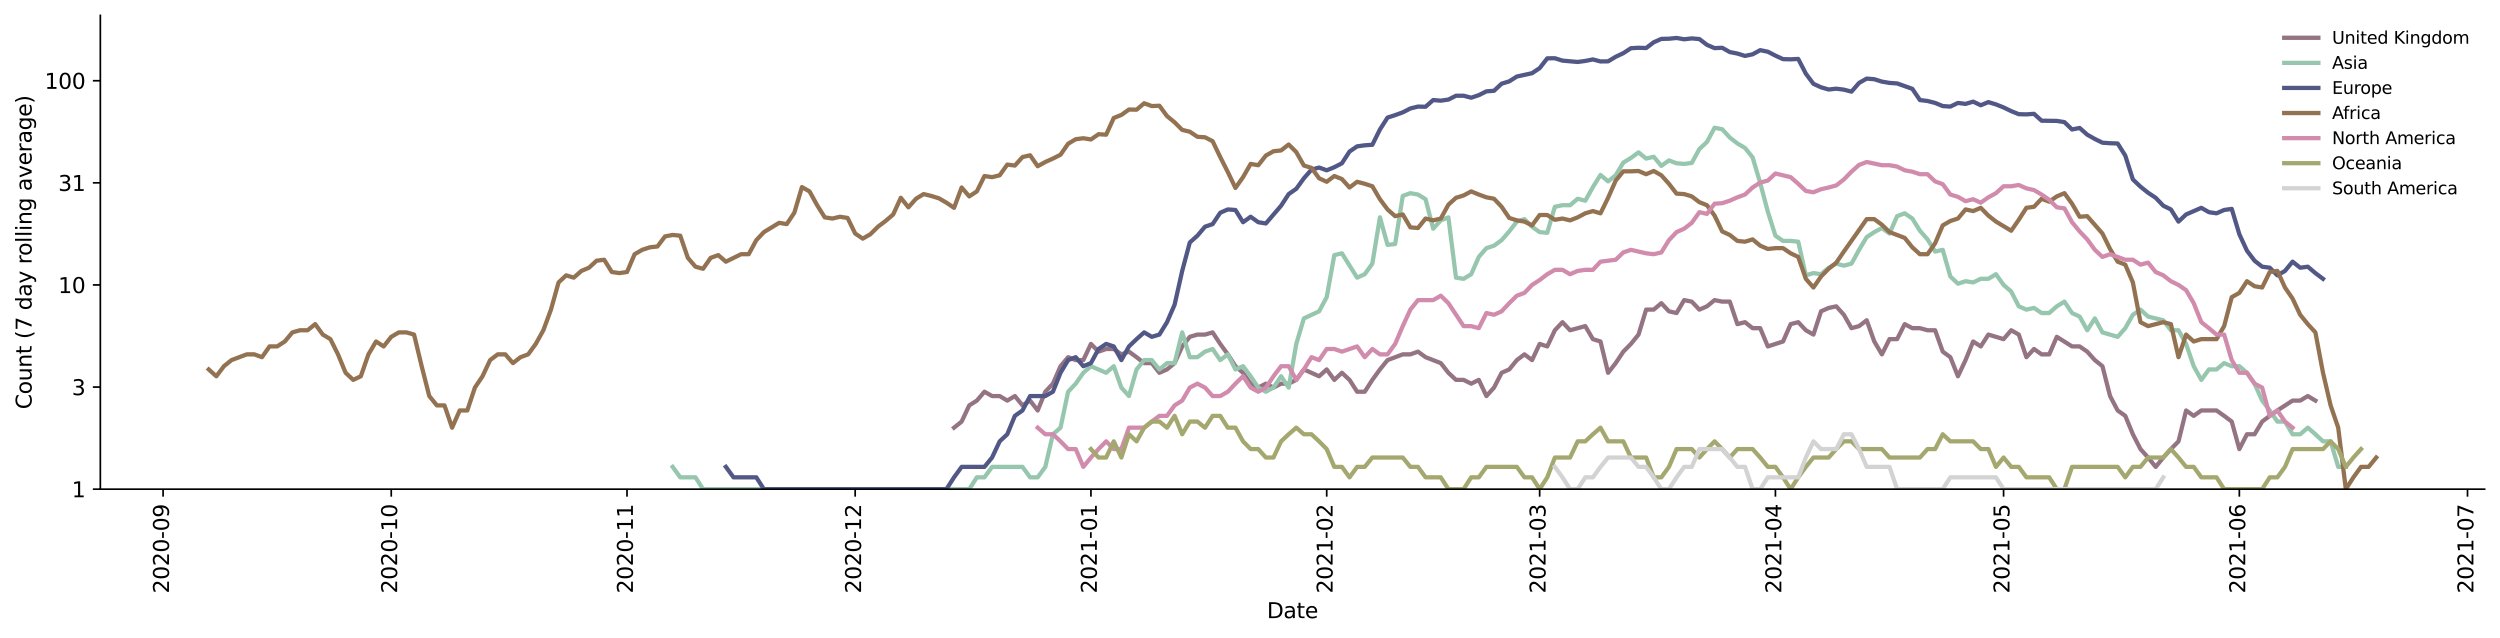 <?xml version="1.0" encoding="utf-8" standalone="no"?>
<!DOCTYPE svg PUBLIC "-//W3C//DTD SVG 1.1//EN"
  "http://www.w3.org/Graphics/SVG/1.1/DTD/svg11.dtd">
<svg height="298.621pt" version="1.1" viewBox="0 0 1170.166 298.621" width="1170.166pt" xmlns="http://www.w3.org/2000/svg" xmlns:xlink="http://www.w3.org/1999/xlink">
 <defs>
  <style type="text/css">*{stroke-linecap:butt;stroke-linejoin:round;}</style>
 </defs>
 <g id="figure_1">
  <g id="patch_1">
   <path d="M 0 298.621 
L 1170.166 298.621 
L 1170.166 0 
L 0 0 
z
" style="fill:#ffffff;"/>
  </g>
  <g id="axes_1">
   <g id="patch_2">
    <path d="M 46.966 228.96 
L 1162.966 228.96 
L 1162.966 7.2 
L 46.966 7.2 
z
" style="fill:#ffffff;"/>
   </g>
   <g id="matplotlib.axis_1">
    <g id="xtick_1">
     <g id="line2d_1">
      <defs>
       <path d="M 0 0 
L 0 3.5 
" id="me8f30159ec" style="stroke:#000000;stroke-width:0.8;"/>
      </defs>
      <g>
       <use style="stroke:#000000;stroke-width:0.8;" x="76.334" xlink:href="#me8f30159ec" y="228.96"/>
      </g>
     </g>
     <g id="text_1">
      <!-- 2020-09 -->
      <g transform="translate(79.093 277.743)rotate(-90)scale(0.1 -0.1)">
       <defs>
        <path d="M 1228 531 
L 3431 531 
L 3431 0 
L 469 0 
L 469 531 
Q 828 903 1448 1529 
Q 2069 2156 2228 2338 
Q 2531 2678 2651 2914 
Q 2772 3150 2772 3378 
Q 2772 3750 2511 3984 
Q 2250 4219 1831 4219 
Q 1534 4219 1204 4116 
Q 875 4013 500 3803 
L 500 4441 
Q 881 4594 1212 4672 
Q 1544 4750 1819 4750 
Q 2544 4750 2975 4387 
Q 3406 4025 3406 3419 
Q 3406 3131 3298 2873 
Q 3191 2616 2906 2266 
Q 2828 2175 2409 1742 
Q 1991 1309 1228 531 
z
" id="DejaVuSans-32" transform="scale(0.016)"/>
        <path d="M 2034 4250 
Q 1547 4250 1301 3770 
Q 1056 3291 1056 2328 
Q 1056 1369 1301 889 
Q 1547 409 2034 409 
Q 2525 409 2770 889 
Q 3016 1369 3016 2328 
Q 3016 3291 2770 3770 
Q 2525 4250 2034 4250 
z
M 2034 4750 
Q 2819 4750 3233 4129 
Q 3647 3509 3647 2328 
Q 3647 1150 3233 529 
Q 2819 -91 2034 -91 
Q 1250 -91 836 529 
Q 422 1150 422 2328 
Q 422 3509 836 4129 
Q 1250 4750 2034 4750 
z
" id="DejaVuSans-30" transform="scale(0.016)"/>
        <path d="M 313 2009 
L 1997 2009 
L 1997 1497 
L 313 1497 
L 313 2009 
z
" id="DejaVuSans-2d" transform="scale(0.016)"/>
        <path d="M 703 97 
L 703 672 
Q 941 559 1184 500 
Q 1428 441 1663 441 
Q 2288 441 2617 861 
Q 2947 1281 2994 2138 
Q 2813 1869 2534 1725 
Q 2256 1581 1919 1581 
Q 1219 1581 811 2004 
Q 403 2428 403 3163 
Q 403 3881 828 4315 
Q 1253 4750 1959 4750 
Q 2769 4750 3195 4129 
Q 3622 3509 3622 2328 
Q 3622 1225 3098 567 
Q 2575 -91 1691 -91 
Q 1453 -91 1209 -44 
Q 966 3 703 97 
z
M 1959 2075 
Q 2384 2075 2632 2365 
Q 2881 2656 2881 3163 
Q 2881 3666 2632 3958 
Q 2384 4250 1959 4250 
Q 1534 4250 1286 3958 
Q 1038 3666 1038 3163 
Q 1038 2656 1286 2365 
Q 1534 2075 1959 2075 
z
" id="DejaVuSans-39" transform="scale(0.016)"/>
       </defs>
       <use xlink:href="#DejaVuSans-32"/>
       <use x="63.623" xlink:href="#DejaVuSans-30"/>
       <use x="127.246" xlink:href="#DejaVuSans-32"/>
       <use x="190.869" xlink:href="#DejaVuSans-30"/>
       <use x="254.492" xlink:href="#DejaVuSans-2d"/>
       <use x="290.576" xlink:href="#DejaVuSans-30"/>
       <use x="354.199" xlink:href="#DejaVuSans-39"/>
      </g>
     </g>
    </g>
    <g id="xtick_2">
     <g id="line2d_2">
      <g>
       <use style="stroke:#000000;stroke-width:0.8;" x="183.128" xlink:href="#me8f30159ec" y="228.96"/>
      </g>
     </g>
     <g id="text_2">
      <!-- 2020-10 -->
      <g transform="translate(185.888 277.743)rotate(-90)scale(0.1 -0.1)">
       <defs>
        <path d="M 794 531 
L 1825 531 
L 1825 4091 
L 703 3866 
L 703 4441 
L 1819 4666 
L 2450 4666 
L 2450 531 
L 3481 531 
L 3481 0 
L 794 0 
L 794 531 
z
" id="DejaVuSans-31" transform="scale(0.016)"/>
       </defs>
       <use xlink:href="#DejaVuSans-32"/>
       <use x="63.623" xlink:href="#DejaVuSans-30"/>
       <use x="127.246" xlink:href="#DejaVuSans-32"/>
       <use x="190.869" xlink:href="#DejaVuSans-30"/>
       <use x="254.492" xlink:href="#DejaVuSans-2d"/>
       <use x="290.576" xlink:href="#DejaVuSans-31"/>
       <use x="354.199" xlink:href="#DejaVuSans-30"/>
      </g>
     </g>
    </g>
    <g id="xtick_3">
     <g id="line2d_3">
      <g>
       <use style="stroke:#000000;stroke-width:0.8;" x="293.482" xlink:href="#me8f30159ec" y="228.96"/>
      </g>
     </g>
     <g id="text_3">
      <!-- 2020-11 -->
      <g transform="translate(296.242 277.743)rotate(-90)scale(0.1 -0.1)">
       <use xlink:href="#DejaVuSans-32"/>
       <use x="63.623" xlink:href="#DejaVuSans-30"/>
       <use x="127.246" xlink:href="#DejaVuSans-32"/>
       <use x="190.869" xlink:href="#DejaVuSans-30"/>
       <use x="254.492" xlink:href="#DejaVuSans-2d"/>
       <use x="290.576" xlink:href="#DejaVuSans-31"/>
       <use x="354.199" xlink:href="#DejaVuSans-31"/>
      </g>
     </g>
    </g>
    <g id="xtick_4">
     <g id="line2d_4">
      <g>
       <use style="stroke:#000000;stroke-width:0.8;" x="400.277" xlink:href="#me8f30159ec" y="228.96"/>
      </g>
     </g>
     <g id="text_4">
      <!-- 2020-12 -->
      <g transform="translate(403.036 277.743)rotate(-90)scale(0.1 -0.1)">
       <use xlink:href="#DejaVuSans-32"/>
       <use x="63.623" xlink:href="#DejaVuSans-30"/>
       <use x="127.246" xlink:href="#DejaVuSans-32"/>
       <use x="190.869" xlink:href="#DejaVuSans-30"/>
       <use x="254.492" xlink:href="#DejaVuSans-2d"/>
       <use x="290.576" xlink:href="#DejaVuSans-31"/>
       <use x="354.199" xlink:href="#DejaVuSans-32"/>
      </g>
     </g>
    </g>
    <g id="xtick_5">
     <g id="line2d_5">
      <g>
       <use style="stroke:#000000;stroke-width:0.8;" x="510.631" xlink:href="#me8f30159ec" y="228.96"/>
      </g>
     </g>
     <g id="text_5">
      <!-- 2021-01 -->
      <g transform="translate(513.39 277.743)rotate(-90)scale(0.1 -0.1)">
       <use xlink:href="#DejaVuSans-32"/>
       <use x="63.623" xlink:href="#DejaVuSans-30"/>
       <use x="127.246" xlink:href="#DejaVuSans-32"/>
       <use x="190.869" xlink:href="#DejaVuSans-31"/>
       <use x="254.492" xlink:href="#DejaVuSans-2d"/>
       <use x="290.576" xlink:href="#DejaVuSans-30"/>
       <use x="354.199" xlink:href="#DejaVuSans-31"/>
      </g>
     </g>
    </g>
    <g id="xtick_6">
     <g id="line2d_6">
      <g>
       <use style="stroke:#000000;stroke-width:0.8;" x="620.985" xlink:href="#me8f30159ec" y="228.96"/>
      </g>
     </g>
     <g id="text_6">
      <!-- 2021-02 -->
      <g transform="translate(623.744 277.743)rotate(-90)scale(0.1 -0.1)">
       <use xlink:href="#DejaVuSans-32"/>
       <use x="63.623" xlink:href="#DejaVuSans-30"/>
       <use x="127.246" xlink:href="#DejaVuSans-32"/>
       <use x="190.869" xlink:href="#DejaVuSans-31"/>
       <use x="254.492" xlink:href="#DejaVuSans-2d"/>
       <use x="290.576" xlink:href="#DejaVuSans-30"/>
       <use x="354.199" xlink:href="#DejaVuSans-32"/>
      </g>
     </g>
    </g>
    <g id="xtick_7">
     <g id="line2d_7">
      <g>
       <use style="stroke:#000000;stroke-width:0.8;" x="720.659" xlink:href="#me8f30159ec" y="228.96"/>
      </g>
     </g>
     <g id="text_7">
      <!-- 2021-03 -->
      <g transform="translate(723.419 277.743)rotate(-90)scale(0.1 -0.1)">
       <defs>
        <path d="M 2597 2516 
Q 3050 2419 3304 2112 
Q 3559 1806 3559 1356 
Q 3559 666 3084 287 
Q 2609 -91 1734 -91 
Q 1441 -91 1130 -33 
Q 819 25 488 141 
L 488 750 
Q 750 597 1062 519 
Q 1375 441 1716 441 
Q 2309 441 2620 675 
Q 2931 909 2931 1356 
Q 2931 1769 2642 2001 
Q 2353 2234 1838 2234 
L 1294 2234 
L 1294 2753 
L 1863 2753 
Q 2328 2753 2575 2939 
Q 2822 3125 2822 3475 
Q 2822 3834 2567 4026 
Q 2313 4219 1838 4219 
Q 1578 4219 1281 4162 
Q 984 4106 628 3988 
L 628 4550 
Q 988 4650 1302 4700 
Q 1616 4750 1894 4750 
Q 2613 4750 3031 4423 
Q 3450 4097 3450 3541 
Q 3450 3153 3228 2886 
Q 3006 2619 2597 2516 
z
" id="DejaVuSans-33" transform="scale(0.016)"/>
       </defs>
       <use xlink:href="#DejaVuSans-32"/>
       <use x="63.623" xlink:href="#DejaVuSans-30"/>
       <use x="127.246" xlink:href="#DejaVuSans-32"/>
       <use x="190.869" xlink:href="#DejaVuSans-31"/>
       <use x="254.492" xlink:href="#DejaVuSans-2d"/>
       <use x="290.576" xlink:href="#DejaVuSans-30"/>
       <use x="354.199" xlink:href="#DejaVuSans-33"/>
      </g>
     </g>
    </g>
    <g id="xtick_8">
     <g id="line2d_8">
      <g>
       <use style="stroke:#000000;stroke-width:0.8;" x="831.013" xlink:href="#me8f30159ec" y="228.96"/>
      </g>
     </g>
     <g id="text_8">
      <!-- 2021-04 -->
      <g transform="translate(833.773 277.743)rotate(-90)scale(0.1 -0.1)">
       <defs>
        <path d="M 2419 4116 
L 825 1625 
L 2419 1625 
L 2419 4116 
z
M 2253 4666 
L 3047 4666 
L 3047 1625 
L 3713 1625 
L 3713 1100 
L 3047 1100 
L 3047 0 
L 2419 0 
L 2419 1100 
L 313 1100 
L 313 1709 
L 2253 4666 
z
" id="DejaVuSans-34" transform="scale(0.016)"/>
       </defs>
       <use xlink:href="#DejaVuSans-32"/>
       <use x="63.623" xlink:href="#DejaVuSans-30"/>
       <use x="127.246" xlink:href="#DejaVuSans-32"/>
       <use x="190.869" xlink:href="#DejaVuSans-31"/>
       <use x="254.492" xlink:href="#DejaVuSans-2d"/>
       <use x="290.576" xlink:href="#DejaVuSans-30"/>
       <use x="354.199" xlink:href="#DejaVuSans-34"/>
      </g>
     </g>
    </g>
    <g id="xtick_9">
     <g id="line2d_9">
      <g>
       <use style="stroke:#000000;stroke-width:0.8;" x="937.808" xlink:href="#me8f30159ec" y="228.96"/>
      </g>
     </g>
     <g id="text_9">
      <!-- 2021-05 -->
      <g transform="translate(940.567 277.743)rotate(-90)scale(0.1 -0.1)">
       <defs>
        <path d="M 691 4666 
L 3169 4666 
L 3169 4134 
L 1269 4134 
L 1269 2991 
Q 1406 3038 1543 3061 
Q 1681 3084 1819 3084 
Q 2600 3084 3056 2656 
Q 3513 2228 3513 1497 
Q 3513 744 3044 326 
Q 2575 -91 1722 -91 
Q 1428 -91 1123 -41 
Q 819 9 494 109 
L 494 744 
Q 775 591 1075 516 
Q 1375 441 1709 441 
Q 2250 441 2565 725 
Q 2881 1009 2881 1497 
Q 2881 1984 2565 2268 
Q 2250 2553 1709 2553 
Q 1456 2553 1204 2497 
Q 953 2441 691 2322 
L 691 4666 
z
" id="DejaVuSans-35" transform="scale(0.016)"/>
       </defs>
       <use xlink:href="#DejaVuSans-32"/>
       <use x="63.623" xlink:href="#DejaVuSans-30"/>
       <use x="127.246" xlink:href="#DejaVuSans-32"/>
       <use x="190.869" xlink:href="#DejaVuSans-31"/>
       <use x="254.492" xlink:href="#DejaVuSans-2d"/>
       <use x="290.576" xlink:href="#DejaVuSans-30"/>
       <use x="354.199" xlink:href="#DejaVuSans-35"/>
      </g>
     </g>
    </g>
    <g id="xtick_10">
     <g id="line2d_10">
      <g>
       <use style="stroke:#000000;stroke-width:0.8;" x="1048.162" xlink:href="#me8f30159ec" y="228.96"/>
      </g>
     </g>
     <g id="text_10">
      <!-- 2021-06 -->
      <g transform="translate(1050.921 277.743)rotate(-90)scale(0.1 -0.1)">
       <defs>
        <path d="M 2113 2584 
Q 1688 2584 1439 2293 
Q 1191 2003 1191 1497 
Q 1191 994 1439 701 
Q 1688 409 2113 409 
Q 2538 409 2786 701 
Q 3034 994 3034 1497 
Q 3034 2003 2786 2293 
Q 2538 2584 2113 2584 
z
M 3366 4563 
L 3366 3988 
Q 3128 4100 2886 4159 
Q 2644 4219 2406 4219 
Q 1781 4219 1451 3797 
Q 1122 3375 1075 2522 
Q 1259 2794 1537 2939 
Q 1816 3084 2150 3084 
Q 2853 3084 3261 2657 
Q 3669 2231 3669 1497 
Q 3669 778 3244 343 
Q 2819 -91 2113 -91 
Q 1303 -91 875 529 
Q 447 1150 447 2328 
Q 447 3434 972 4092 
Q 1497 4750 2381 4750 
Q 2619 4750 2861 4703 
Q 3103 4656 3366 4563 
z
" id="DejaVuSans-36" transform="scale(0.016)"/>
       </defs>
       <use xlink:href="#DejaVuSans-32"/>
       <use x="63.623" xlink:href="#DejaVuSans-30"/>
       <use x="127.246" xlink:href="#DejaVuSans-32"/>
       <use x="190.869" xlink:href="#DejaVuSans-31"/>
       <use x="254.492" xlink:href="#DejaVuSans-2d"/>
       <use x="290.576" xlink:href="#DejaVuSans-30"/>
       <use x="354.199" xlink:href="#DejaVuSans-36"/>
      </g>
     </g>
    </g>
    <g id="xtick_11">
     <g id="line2d_11">
      <g>
       <use style="stroke:#000000;stroke-width:0.8;" x="1154.956" xlink:href="#me8f30159ec" y="228.96"/>
      </g>
     </g>
     <g id="text_11">
      <!-- 2021-07 -->
      <g transform="translate(1157.715 277.743)rotate(-90)scale(0.1 -0.1)">
       <defs>
        <path d="M 525 4666 
L 3525 4666 
L 3525 4397 
L 1831 0 
L 1172 0 
L 2766 4134 
L 525 4134 
L 525 4666 
z
" id="DejaVuSans-37" transform="scale(0.016)"/>
       </defs>
       <use xlink:href="#DejaVuSans-32"/>
       <use x="63.623" xlink:href="#DejaVuSans-30"/>
       <use x="127.246" xlink:href="#DejaVuSans-32"/>
       <use x="190.869" xlink:href="#DejaVuSans-31"/>
       <use x="254.492" xlink:href="#DejaVuSans-2d"/>
       <use x="290.576" xlink:href="#DejaVuSans-30"/>
       <use x="354.199" xlink:href="#DejaVuSans-37"/>
      </g>
     </g>
    </g>
    <g id="text_12">
     <!-- Date -->
     <g transform="translate(593.015 289.341)scale(0.1 -0.1)">
      <defs>
       <path d="M 1259 4147 
L 1259 519 
L 2022 519 
Q 2988 519 3436 956 
Q 3884 1394 3884 2338 
Q 3884 3275 3436 3711 
Q 2988 4147 2022 4147 
L 1259 4147 
z
M 628 4666 
L 1925 4666 
Q 3281 4666 3915 4102 
Q 4550 3538 4550 2338 
Q 4550 1131 3912 565 
Q 3275 0 1925 0 
L 628 0 
L 628 4666 
z
" id="DejaVuSans-44" transform="scale(0.016)"/>
       <path d="M 2194 1759 
Q 1497 1759 1228 1600 
Q 959 1441 959 1056 
Q 959 750 1161 570 
Q 1363 391 1709 391 
Q 2188 391 2477 730 
Q 2766 1069 2766 1631 
L 2766 1759 
L 2194 1759 
z
M 3341 1997 
L 3341 0 
L 2766 0 
L 2766 531 
Q 2569 213 2275 61 
Q 1981 -91 1556 -91 
Q 1019 -91 701 211 
Q 384 513 384 1019 
Q 384 1609 779 1909 
Q 1175 2209 1959 2209 
L 2766 2209 
L 2766 2266 
Q 2766 2663 2505 2880 
Q 2244 3097 1772 3097 
Q 1472 3097 1187 3025 
Q 903 2953 641 2809 
L 641 3341 
Q 956 3463 1253 3523 
Q 1550 3584 1831 3584 
Q 2591 3584 2966 3190 
Q 3341 2797 3341 1997 
z
" id="DejaVuSans-61" transform="scale(0.016)"/>
       <path d="M 1172 4494 
L 1172 3500 
L 2356 3500 
L 2356 3053 
L 1172 3053 
L 1172 1153 
Q 1172 725 1289 603 
Q 1406 481 1766 481 
L 2356 481 
L 2356 0 
L 1766 0 
Q 1100 0 847 248 
Q 594 497 594 1153 
L 594 3053 
L 172 3053 
L 172 3500 
L 594 3500 
L 594 4494 
L 1172 4494 
z
" id="DejaVuSans-74" transform="scale(0.016)"/>
       <path d="M 3597 1894 
L 3597 1613 
L 953 1613 
Q 991 1019 1311 708 
Q 1631 397 2203 397 
Q 2534 397 2845 478 
Q 3156 559 3463 722 
L 3463 178 
Q 3153 47 2828 -22 
Q 2503 -91 2169 -91 
Q 1331 -91 842 396 
Q 353 884 353 1716 
Q 353 2575 817 3079 
Q 1281 3584 2069 3584 
Q 2775 3584 3186 3129 
Q 3597 2675 3597 1894 
z
M 3022 2063 
Q 3016 2534 2758 2815 
Q 2500 3097 2075 3097 
Q 1594 3097 1305 2825 
Q 1016 2553 972 2059 
L 3022 2063 
z
" id="DejaVuSans-65" transform="scale(0.016)"/>
      </defs>
      <use xlink:href="#DejaVuSans-44"/>
      <use x="77.002" xlink:href="#DejaVuSans-61"/>
      <use x="138.281" xlink:href="#DejaVuSans-74"/>
      <use x="177.49" xlink:href="#DejaVuSans-65"/>
     </g>
    </g>
   </g>
   <g id="matplotlib.axis_2">
    <g id="ytick_1">
     <g id="line2d_12">
      <defs>
       <path d="M 0 0 
L -3.5 0 
" id="m1e1b7af1bb" style="stroke:#000000;stroke-width:0.8;"/>
      </defs>
      <g>
       <use style="stroke:#000000;stroke-width:0.8;" x="46.966" xlink:href="#m1e1b7af1bb" y="228.96"/>
      </g>
     </g>
     <g id="text_13">
      <!-- 1 -->
      <g transform="translate(33.603 232.759)scale(0.1 -0.1)">
       <use xlink:href="#DejaVuSans-31"/>
      </g>
     </g>
    </g>
    <g id="ytick_2">
     <g id="line2d_13">
      <g>
       <use style="stroke:#000000;stroke-width:0.8;" x="46.966" xlink:href="#m1e1b7af1bb" y="181.167"/>
      </g>
     </g>
     <g id="text_14">
      <!-- 3 -->
      <g transform="translate(33.603 184.966)scale(0.1 -0.1)">
       <use xlink:href="#DejaVuSans-33"/>
      </g>
     </g>
    </g>
    <g id="ytick_3">
     <g id="line2d_14">
      <g>
       <use style="stroke:#000000;stroke-width:0.8;" x="46.966" xlink:href="#m1e1b7af1bb" y="133.373"/>
      </g>
     </g>
     <g id="text_15">
      <!-- 10 -->
      <g transform="translate(27.241 137.173)scale(0.1 -0.1)">
       <use xlink:href="#DejaVuSans-31"/>
       <use x="63.623" xlink:href="#DejaVuSans-30"/>
      </g>
     </g>
    </g>
    <g id="ytick_4">
     <g id="line2d_15">
      <g>
       <use style="stroke:#000000;stroke-width:0.8;" x="46.966" xlink:href="#m1e1b7af1bb" y="85.58"/>
      </g>
     </g>
     <g id="text_16">
      <!-- 31 -->
      <g transform="translate(27.241 89.379)scale(0.1 -0.1)">
       <use xlink:href="#DejaVuSans-33"/>
       <use x="63.623" xlink:href="#DejaVuSans-31"/>
      </g>
     </g>
    </g>
    <g id="ytick_5">
     <g id="line2d_16">
      <g>
       <use style="stroke:#000000;stroke-width:0.8;" x="46.966" xlink:href="#m1e1b7af1bb" y="37.787"/>
      </g>
     </g>
     <g id="text_17">
      <!-- 100 -->
      <g transform="translate(20.878 41.586)scale(0.1 -0.1)">
       <use xlink:href="#DejaVuSans-31"/>
       <use x="63.623" xlink:href="#DejaVuSans-30"/>
       <use x="127.246" xlink:href="#DejaVuSans-30"/>
      </g>
     </g>
    </g>
    <g id="text_18">
     <!-- Count (7 day rolling average) -->
     <g transform="translate(14.798 191.548)rotate(-90)scale(0.1 -0.1)">
      <defs>
       <path d="M 4122 4306 
L 4122 3641 
Q 3803 3938 3442 4084 
Q 3081 4231 2675 4231 
Q 1875 4231 1450 3742 
Q 1025 3253 1025 2328 
Q 1025 1406 1450 917 
Q 1875 428 2675 428 
Q 3081 428 3442 575 
Q 3803 722 4122 1019 
L 4122 359 
Q 3791 134 3420 21 
Q 3050 -91 2638 -91 
Q 1578 -91 968 557 
Q 359 1206 359 2328 
Q 359 3453 968 4101 
Q 1578 4750 2638 4750 
Q 3056 4750 3426 4639 
Q 3797 4528 4122 4306 
z
" id="DejaVuSans-43" transform="scale(0.016)"/>
       <path d="M 1959 3097 
Q 1497 3097 1228 2736 
Q 959 2375 959 1747 
Q 959 1119 1226 758 
Q 1494 397 1959 397 
Q 2419 397 2687 759 
Q 2956 1122 2956 1747 
Q 2956 2369 2687 2733 
Q 2419 3097 1959 3097 
z
M 1959 3584 
Q 2709 3584 3137 3096 
Q 3566 2609 3566 1747 
Q 3566 888 3137 398 
Q 2709 -91 1959 -91 
Q 1206 -91 779 398 
Q 353 888 353 1747 
Q 353 2609 779 3096 
Q 1206 3584 1959 3584 
z
" id="DejaVuSans-6f" transform="scale(0.016)"/>
       <path d="M 544 1381 
L 544 3500 
L 1119 3500 
L 1119 1403 
Q 1119 906 1312 657 
Q 1506 409 1894 409 
Q 2359 409 2629 706 
Q 2900 1003 2900 1516 
L 2900 3500 
L 3475 3500 
L 3475 0 
L 2900 0 
L 2900 538 
Q 2691 219 2414 64 
Q 2138 -91 1772 -91 
Q 1169 -91 856 284 
Q 544 659 544 1381 
z
M 1991 3584 
L 1991 3584 
z
" id="DejaVuSans-75" transform="scale(0.016)"/>
       <path d="M 3513 2113 
L 3513 0 
L 2938 0 
L 2938 2094 
Q 2938 2591 2744 2837 
Q 2550 3084 2163 3084 
Q 1697 3084 1428 2787 
Q 1159 2491 1159 1978 
L 1159 0 
L 581 0 
L 581 3500 
L 1159 3500 
L 1159 2956 
Q 1366 3272 1645 3428 
Q 1925 3584 2291 3584 
Q 2894 3584 3203 3211 
Q 3513 2838 3513 2113 
z
" id="DejaVuSans-6e" transform="scale(0.016)"/>
       <path id="DejaVuSans-20" transform="scale(0.016)"/>
       <path d="M 1984 4856 
Q 1566 4138 1362 3434 
Q 1159 2731 1159 2009 
Q 1159 1288 1364 580 
Q 1569 -128 1984 -844 
L 1484 -844 
Q 1016 -109 783 600 
Q 550 1309 550 2009 
Q 550 2706 781 3412 
Q 1013 4119 1484 4856 
L 1984 4856 
z
" id="DejaVuSans-28" transform="scale(0.016)"/>
       <path d="M 2906 2969 
L 2906 4863 
L 3481 4863 
L 3481 0 
L 2906 0 
L 2906 525 
Q 2725 213 2448 61 
Q 2172 -91 1784 -91 
Q 1150 -91 751 415 
Q 353 922 353 1747 
Q 353 2572 751 3078 
Q 1150 3584 1784 3584 
Q 2172 3584 2448 3432 
Q 2725 3281 2906 2969 
z
M 947 1747 
Q 947 1113 1208 752 
Q 1469 391 1925 391 
Q 2381 391 2643 752 
Q 2906 1113 2906 1747 
Q 2906 2381 2643 2742 
Q 2381 3103 1925 3103 
Q 1469 3103 1208 2742 
Q 947 2381 947 1747 
z
" id="DejaVuSans-64" transform="scale(0.016)"/>
       <path d="M 2059 -325 
Q 1816 -950 1584 -1140 
Q 1353 -1331 966 -1331 
L 506 -1331 
L 506 -850 
L 844 -850 
Q 1081 -850 1212 -737 
Q 1344 -625 1503 -206 
L 1606 56 
L 191 3500 
L 800 3500 
L 1894 763 
L 2988 3500 
L 3597 3500 
L 2059 -325 
z
" id="DejaVuSans-79" transform="scale(0.016)"/>
       <path d="M 2631 2963 
Q 2534 3019 2420 3045 
Q 2306 3072 2169 3072 
Q 1681 3072 1420 2755 
Q 1159 2438 1159 1844 
L 1159 0 
L 581 0 
L 581 3500 
L 1159 3500 
L 1159 2956 
Q 1341 3275 1631 3429 
Q 1922 3584 2338 3584 
Q 2397 3584 2469 3576 
Q 2541 3569 2628 3553 
L 2631 2963 
z
" id="DejaVuSans-72" transform="scale(0.016)"/>
       <path d="M 603 4863 
L 1178 4863 
L 1178 0 
L 603 0 
L 603 4863 
z
" id="DejaVuSans-6c" transform="scale(0.016)"/>
       <path d="M 603 3500 
L 1178 3500 
L 1178 0 
L 603 0 
L 603 3500 
z
M 603 4863 
L 1178 4863 
L 1178 4134 
L 603 4134 
L 603 4863 
z
" id="DejaVuSans-69" transform="scale(0.016)"/>
       <path d="M 2906 1791 
Q 2906 2416 2648 2759 
Q 2391 3103 1925 3103 
Q 1463 3103 1205 2759 
Q 947 2416 947 1791 
Q 947 1169 1205 825 
Q 1463 481 1925 481 
Q 2391 481 2648 825 
Q 2906 1169 2906 1791 
z
M 3481 434 
Q 3481 -459 3084 -895 
Q 2688 -1331 1869 -1331 
Q 1566 -1331 1297 -1286 
Q 1028 -1241 775 -1147 
L 775 -588 
Q 1028 -725 1275 -790 
Q 1522 -856 1778 -856 
Q 2344 -856 2625 -561 
Q 2906 -266 2906 331 
L 2906 616 
Q 2728 306 2450 153 
Q 2172 0 1784 0 
Q 1141 0 747 490 
Q 353 981 353 1791 
Q 353 2603 747 3093 
Q 1141 3584 1784 3584 
Q 2172 3584 2450 3431 
Q 2728 3278 2906 2969 
L 2906 3500 
L 3481 3500 
L 3481 434 
z
" id="DejaVuSans-67" transform="scale(0.016)"/>
       <path d="M 191 3500 
L 800 3500 
L 1894 563 
L 2988 3500 
L 3597 3500 
L 2284 0 
L 1503 0 
L 191 3500 
z
" id="DejaVuSans-76" transform="scale(0.016)"/>
       <path d="M 513 4856 
L 1013 4856 
Q 1481 4119 1714 3412 
Q 1947 2706 1947 2009 
Q 1947 1309 1714 600 
Q 1481 -109 1013 -844 
L 513 -844 
Q 928 -128 1133 580 
Q 1338 1288 1338 2009 
Q 1338 2731 1133 3434 
Q 928 4138 513 4856 
z
" id="DejaVuSans-29" transform="scale(0.016)"/>
      </defs>
      <use xlink:href="#DejaVuSans-43"/>
      <use x="69.824" xlink:href="#DejaVuSans-6f"/>
      <use x="131.006" xlink:href="#DejaVuSans-75"/>
      <use x="194.385" xlink:href="#DejaVuSans-6e"/>
      <use x="257.764" xlink:href="#DejaVuSans-74"/>
      <use x="296.973" xlink:href="#DejaVuSans-20"/>
      <use x="328.76" xlink:href="#DejaVuSans-28"/>
      <use x="367.773" xlink:href="#DejaVuSans-37"/>
      <use x="431.396" xlink:href="#DejaVuSans-20"/>
      <use x="463.184" xlink:href="#DejaVuSans-64"/>
      <use x="526.66" xlink:href="#DejaVuSans-61"/>
      <use x="587.939" xlink:href="#DejaVuSans-79"/>
      <use x="647.119" xlink:href="#DejaVuSans-20"/>
      <use x="678.906" xlink:href="#DejaVuSans-72"/>
      <use x="717.77" xlink:href="#DejaVuSans-6f"/>
      <use x="778.951" xlink:href="#DejaVuSans-6c"/>
      <use x="806.734" xlink:href="#DejaVuSans-6c"/>
      <use x="834.518" xlink:href="#DejaVuSans-69"/>
      <use x="862.301" xlink:href="#DejaVuSans-6e"/>
      <use x="925.68" xlink:href="#DejaVuSans-67"/>
      <use x="989.156" xlink:href="#DejaVuSans-20"/>
      <use x="1020.943" xlink:href="#DejaVuSans-61"/>
      <use x="1082.223" xlink:href="#DejaVuSans-76"/>
      <use x="1141.402" xlink:href="#DejaVuSans-65"/>
      <use x="1202.926" xlink:href="#DejaVuSans-72"/>
      <use x="1244.039" xlink:href="#DejaVuSans-61"/>
      <use x="1305.318" xlink:href="#DejaVuSans-67"/>
      <use x="1368.795" xlink:href="#DejaVuSans-65"/>
      <use x="1430.318" xlink:href="#DejaVuSans-29"/>
     </g>
    </g>
   </g>
   <g id="line2d_17">
    <path clip-path="url(#p2dd06bcb0d)" d="M 446.554 200.186 
L 450.114 197.321 
L 453.674 189.753 
L 457.234 187.508 
L 460.793 183.354 
L 464.353 185.379 
L 467.913 185.379 
L 471.473 187.508 
L 475.033 185.379 
L 478.592 189.753 
L 482.152 187.508 
L 485.712 192.126 
L 489.272 183.354 
L 492.832 179.577 
L 496.391 171.411 
L 499.951 167.186 
L 503.511 168.547 
L 507.071 168.547 
L 510.631 160.978 
L 514.191 164.59 
L 517.75 163.351 
L 521.31 163.351 
L 524.87 165.868 
L 528.43 164.59 
L 531.99 167.186 
L 535.549 169.954 
L 539.109 169.954 
L 542.669 174.488 
L 546.229 172.921 
L 549.789 169.954 
L 553.348 162.148 
L 556.908 157.656 
L 560.468 156.605 
L 564.028 156.605 
L 567.588 155.58 
L 571.147 160.978 
L 574.707 165.868 
L 578.267 171.411 
L 581.827 174.488 
L 585.387 179.577 
L 588.946 181.422 
L 592.506 179.577 
L 596.066 181.422 
L 599.626 179.577 
L 603.186 179.577 
L 606.746 177.81 
L 610.305 172.921 
L 617.425 176.116 
L 620.985 172.921 
L 624.545 177.81 
L 628.104 174.488 
L 631.664 177.81 
L 635.224 183.354 
L 638.784 183.354 
L 642.344 177.81 
L 645.903 172.921 
L 649.463 168.547 
L 656.583 165.868 
L 660.143 165.868 
L 663.702 164.59 
L 667.262 167.186 
L 674.382 169.954 
L 677.942 174.488 
L 681.502 177.81 
L 685.061 177.81 
L 688.621 179.577 
L 692.181 177.81 
L 695.741 185.379 
L 699.301 181.422 
L 702.86 174.488 
L 706.42 172.921 
L 709.98 168.547 
L 713.54 165.868 
L 717.1 168.547 
L 720.659 160.978 
L 724.219 162.148 
L 727.779 154.579 
L 731.339 150.803 
L 734.899 154.579 
L 742.018 152.648 
L 745.578 158.734 
L 749.138 159.841 
L 752.698 174.488 
L 756.257 169.954 
L 759.817 164.59 
L 763.377 160.978 
L 766.937 156.605 
L 770.497 144.922 
L 774.057 144.922 
L 777.616 141.902 
L 781.176 145.713 
L 784.736 146.519 
L 788.296 140.47 
L 791.856 141.18 
L 795.415 144.922 
L 798.975 143.385 
L 802.535 140.47 
L 806.095 141.18 
L 809.655 141.18 
L 813.214 151.715 
L 816.774 150.803 
L 820.334 153.602 
L 823.894 153.602 
L 827.454 162.148 
L 834.573 159.841 
L 838.133 151.715 
L 841.693 150.803 
L 845.253 154.579 
L 848.813 156.605 
L 852.372 145.713 
L 855.932 144.146 
L 859.492 143.385 
L 863.052 147.341 
L 866.612 153.602 
L 870.171 152.648 
L 873.731 149.91 
L 877.291 159.841 
L 880.851 165.868 
L 884.411 158.734 
L 887.97 158.734 
L 891.53 151.715 
L 895.09 153.602 
L 898.65 153.602 
L 902.21 154.579 
L 905.769 154.579 
L 909.329 164.59 
L 912.889 167.186 
L 916.449 176.116 
L 920.009 168.547 
L 923.568 159.841 
L 927.128 162.148 
L 930.688 156.605 
L 937.808 158.734 
L 941.368 154.579 
L 944.927 156.605 
L 948.487 167.186 
L 952.047 163.351 
L 955.607 165.868 
L 959.167 165.868 
L 962.726 157.656 
L 969.846 162.148 
L 973.406 162.148 
L 976.966 164.59 
L 980.525 168.547 
L 984.085 171.411 
L 987.645 185.379 
L 991.205 192.126 
L 994.765 194.642 
L 998.324 203.262 
L 1001.884 210.197 
L 1005.444 214.153 
L 1009.004 218.527 
L 1012.564 214.153 
L 1016.124 210.197 
L 1019.683 206.585 
L 1023.243 192.126 
L 1026.803 194.642 
L 1030.363 192.126 
L 1037.482 192.126 
L 1041.042 194.642 
L 1044.602 197.321 
L 1048.162 210.197 
L 1051.722 203.262 
L 1055.281 203.262 
L 1058.841 197.321 
L 1062.401 194.642 
L 1065.961 192.126 
L 1073.08 187.508 
L 1076.64 187.508 
L 1080.2 185.379 
L 1083.76 187.508 
L 1083.76 187.508 
" style="fill:none;stroke:#947383;stroke-linecap:square;stroke-width:2;"/>
   </g>
   <g id="line2d_18">
    <path clip-path="url(#p2dd06bcb0d)" d="M 314.841 218.527 
L 318.401 223.417 
L 325.521 223.417 
L 329.08 228.96 
L 453.674 228.96 
L 457.234 223.417 
L 460.793 223.417 
L 464.353 218.527 
L 478.592 218.527 
L 482.152 223.417 
L 485.712 223.417 
L 489.272 218.527 
L 492.832 203.262 
L 496.391 200.186 
L 499.951 183.354 
L 503.511 179.577 
L 507.071 174.488 
L 510.631 171.411 
L 517.75 174.488 
L 521.31 171.411 
L 524.87 181.422 
L 528.43 185.379 
L 531.99 172.921 
L 535.549 168.547 
L 539.109 168.547 
L 542.669 172.921 
L 546.229 169.954 
L 549.789 169.954 
L 553.348 155.58 
L 556.908 167.186 
L 560.468 167.186 
L 564.028 164.59 
L 567.588 163.351 
L 571.147 168.547 
L 574.707 165.868 
L 578.267 172.921 
L 581.827 171.411 
L 585.387 176.116 
L 588.946 181.422 
L 592.506 183.354 
L 596.066 181.422 
L 599.626 176.116 
L 603.186 181.422 
L 606.746 160.978 
L 610.305 149.036 
L 617.425 145.713 
L 620.985 139.086 
L 624.545 119.406 
L 628.104 118.567 
L 635.224 129.959 
L 638.784 128.352 
L 642.344 123.404 
L 645.903 101.735 
L 649.463 114.61 
L 653.023 114.235 
L 656.583 91.704 
L 660.143 90.42 
L 663.702 91.057 
L 667.262 93.254 
L 670.822 107.042 
L 674.382 103.142 
L 677.942 101.735 
L 681.502 129.959 
L 685.061 130.509 
L 688.621 128.352 
L 692.181 120.261 
L 695.741 116.148 
L 699.301 114.989 
L 702.86 112.406 
L 706.42 108.319 
L 709.98 103.719 
L 713.54 102.574 
L 717.1 106.109 
L 720.659 108.645 
L 724.219 108.973 
L 727.779 96.784 
L 731.339 96.054 
L 734.899 96.054 
L 738.458 93.029 
L 742.018 93.936 
L 745.578 87.57 
L 749.138 81.879 
L 752.698 84.903 
L 756.257 82.051 
L 759.817 76.122 
L 763.377 73.941 
L 766.937 71.332 
L 770.497 74.225 
L 774.057 73.378 
L 777.616 77.643 
L 781.176 75.09 
L 784.736 76.422 
L 788.296 76.724 
L 791.856 76.272 
L 795.415 69.766 
L 798.975 66.443 
L 802.535 59.791 
L 806.095 60.502 
L 809.655 64.367 
L 813.214 67.159 
L 816.774 69.256 
L 820.334 73.658 
L 823.894 85.648 
L 827.454 99.056 
L 831.013 110.312 
L 834.573 112.765 
L 838.133 112.765 
L 841.693 113.128 
L 845.253 128.881 
L 848.813 127.83 
L 852.372 128.352 
L 855.932 125.313 
L 859.492 123.404 
L 863.052 124.348 
L 866.612 123.404 
L 870.171 116.939 
L 873.731 110.998 
L 877.291 108.645 
L 880.851 106.728 
L 884.411 109.304 
L 887.97 101.185 
L 891.53 99.841 
L 895.09 102.292 
L 898.65 107.996 
L 902.21 112.049 
L 905.769 117.745 
L 909.329 116.939 
L 912.889 129.417 
L 916.449 132.785 
L 920.009 131.631 
L 923.568 132.204 
L 927.128 130.509 
L 930.688 130.509 
L 934.248 128.352 
L 937.808 133.373 
L 941.368 136.45 
L 944.927 143.385 
L 948.487 144.922 
L 952.047 144.146 
L 955.607 146.519 
L 959.167 146.519 
L 962.726 143.385 
L 966.286 141.18 
L 969.846 146.519 
L 973.406 148.18 
L 976.966 154.579 
L 980.525 149.036 
L 984.085 155.58 
L 991.205 157.656 
L 994.765 153.602 
L 998.324 147.341 
L 1001.884 144.922 
L 1005.444 148.18 
L 1012.564 149.91 
L 1016.124 154.579 
L 1019.683 154.579 
L 1023.243 160.978 
L 1026.803 171.411 
L 1030.363 177.81 
L 1033.923 172.921 
L 1037.482 172.921 
L 1041.042 169.954 
L 1044.602 171.411 
L 1048.162 171.411 
L 1051.722 174.488 
L 1055.281 179.577 
L 1058.841 187.508 
L 1062.401 192.126 
L 1065.961 197.321 
L 1069.521 197.321 
L 1073.08 203.262 
L 1076.64 203.262 
L 1080.2 200.186 
L 1083.76 203.262 
L 1087.32 206.585 
L 1090.88 206.585 
L 1094.439 218.527 
L 1097.999 218.527 
L 1097.999 218.527 
" style="fill:none;stroke:#96c6ad;stroke-linecap:square;stroke-width:2;"/>
   </g>
   <g id="line2d_19">
    <path clip-path="url(#p2dd06bcb0d)" d="M 339.76 218.527 
L 343.32 223.417 
L 353.999 223.417 
L 357.559 228.96 
L 442.994 228.96 
L 446.554 223.417 
L 450.114 218.527 
L 460.793 218.527 
L 464.353 214.153 
L 467.913 206.585 
L 471.473 203.262 
L 475.033 194.642 
L 478.592 192.126 
L 482.152 185.379 
L 489.272 185.379 
L 492.832 183.354 
L 496.391 174.488 
L 499.951 168.547 
L 503.511 167.186 
L 507.071 171.411 
L 510.631 169.954 
L 514.191 163.351 
L 517.75 160.978 
L 521.31 162.148 
L 524.87 168.547 
L 528.43 162.148 
L 531.99 158.734 
L 535.549 155.58 
L 539.109 157.656 
L 542.669 156.605 
L 546.229 150.803 
L 549.789 142.637 
L 553.348 126.805 
L 556.908 113.493 
L 560.468 110.312 
L 564.028 106.109 
L 567.588 104.897 
L 571.147 99.578 
L 574.707 98.031 
L 578.267 98.285 
L 581.827 104.01 
L 585.387 101.459 
L 588.946 104.01 
L 592.506 104.599 
L 599.626 96.296 
L 603.186 90.843 
L 606.746 88.364 
L 610.305 83.453 
L 613.865 79.383 
L 617.425 78.425 
L 620.985 79.707 
L 624.545 78.267 
L 628.104 76.422 
L 631.664 70.935 
L 635.224 68.504 
L 638.784 68.01 
L 642.344 67.765 
L 645.903 60.605 
L 649.463 55.036 
L 653.023 53.884 
L 656.583 52.593 
L 660.143 50.77 
L 663.702 49.888 
L 667.262 49.967 
L 670.822 46.828 
L 674.382 47.124 
L 677.942 46.608 
L 681.502 44.813 
L 685.061 44.813 
L 688.621 45.737 
L 692.181 44.533 
L 695.741 42.758 
L 699.301 42.491 
L 702.86 39.174 
L 706.42 38.084 
L 709.98 35.818 
L 717.1 34.264 
L 720.659 31.882 
L 724.219 27.308 
L 727.779 27.262 
L 731.339 28.381 
L 738.458 29.001 
L 742.018 28.524 
L 745.578 27.818 
L 749.138 28.761 
L 752.698 28.714 
L 756.257 26.577 
L 759.817 24.892 
L 763.377 22.567 
L 766.937 22.362 
L 770.497 22.485 
L 774.057 19.785 
L 777.616 18.202 
L 781.176 18.128 
L 784.736 17.76 
L 788.296 18.387 
L 791.856 17.98 
L 795.415 18.276 
L 798.975 20.994 
L 802.535 22.526 
L 806.095 22.362 
L 809.655 24.373 
L 813.214 25.066 
L 816.774 26.172 
L 820.334 25.417 
L 823.894 23.481 
L 827.454 24.202 
L 831.013 26.038 
L 834.573 27.678 
L 838.133 27.771 
L 841.693 27.585 
L 845.253 34.482 
L 848.813 39.235 
L 852.372 40.863 
L 855.932 41.898 
L 859.492 41.507 
L 863.052 41.963 
L 866.612 42.892 
L 870.171 38.807 
L 873.731 36.791 
L 877.291 37.081 
L 880.851 38.204 
L 884.411 38.807 
L 887.97 39.051 
L 895.09 41.572 
L 898.65 46.828 
L 902.21 47.273 
L 905.769 48.177 
L 909.329 49.65 
L 912.889 49.888 
L 916.449 48.177 
L 920.009 48.637 
L 923.568 47.572 
L 927.128 49.258 
L 930.688 47.798 
L 934.248 48.868 
L 937.808 50.287 
L 941.368 52.005 
L 944.927 53.449 
L 948.487 53.536 
L 952.047 53.277 
L 955.607 56.499 
L 962.726 56.592 
L 966.286 57.156 
L 969.846 60.605 
L 973.406 59.892 
L 976.966 63.038 
L 980.525 65.047 
L 984.085 66.799 
L 987.645 67.038 
L 991.205 67.159 
L 994.765 72.822 
L 998.324 83.991 
L 1001.884 87.374 
L 1005.444 90.21 
L 1009.004 92.582 
L 1012.564 96.296 
L 1016.124 98.031 
L 1019.683 103.719 
L 1023.243 100.374 
L 1030.363 97.278 
L 1033.923 99.316 
L 1037.482 99.841 
L 1041.042 98.285 
L 1044.602 97.778 
L 1048.162 109.637 
L 1051.722 117.34 
L 1055.281 122.028 
L 1058.841 124.828 
L 1062.401 125.313 
L 1065.961 128.881 
L 1069.521 126.805 
L 1073.08 122.482 
L 1076.64 125.313 
L 1080.2 124.828 
L 1083.76 127.83 
L 1087.32 130.509 
L 1087.32 130.509 
" style="fill:none;stroke:#525886;stroke-linecap:square;stroke-width:2;"/>
   </g>
   <g id="line2d_20">
    <path clip-path="url(#p2dd06bcb0d)" d="M 97.693 172.921 
L 101.253 176.116 
L 104.813 171.411 
L 108.372 168.547 
L 115.492 165.868 
L 119.052 165.868 
L 122.612 167.186 
L 126.171 162.148 
L 129.731 162.148 
L 133.291 159.841 
L 136.851 155.58 
L 140.411 154.579 
L 143.97 154.579 
L 147.53 151.715 
L 151.09 156.605 
L 154.65 158.734 
L 158.21 165.868 
L 161.769 174.488 
L 165.329 177.81 
L 168.889 176.116 
L 172.449 165.868 
L 176.009 159.841 
L 179.568 162.148 
L 183.128 157.656 
L 186.688 155.58 
L 190.248 155.58 
L 193.808 156.605 
L 197.368 171.411 
L 200.927 185.379 
L 204.487 189.753 
L 208.047 189.753 
L 211.607 200.186 
L 215.167 192.126 
L 218.726 192.126 
L 222.286 181.422 
L 225.846 176.116 
L 229.406 168.547 
L 232.966 165.868 
L 236.525 165.868 
L 240.085 169.954 
L 243.645 167.186 
L 247.205 165.868 
L 250.765 160.978 
L 254.324 154.579 
L 257.884 144.922 
L 261.444 132.204 
L 265.004 128.881 
L 268.564 129.959 
L 272.124 126.805 
L 275.683 125.313 
L 279.243 122.028 
L 282.803 121.579 
L 286.363 127.314 
L 289.923 127.83 
L 293.482 127.314 
L 297.042 118.984 
L 300.602 116.939 
L 304.162 115.758 
L 307.722 115.372 
L 311.281 110.654 
L 314.841 109.973 
L 318.401 110.312 
L 321.961 120.696 
L 325.521 124.828 
L 329.08 125.805 
L 332.64 120.696 
L 336.2 119.406 
L 339.76 122.482 
L 346.88 118.984 
L 350.439 118.984 
L 353.999 112.406 
L 357.559 108.645 
L 364.679 104.304 
L 368.238 104.897 
L 371.798 99.578 
L 375.358 87.57 
L 378.918 89.585 
L 382.478 96.054 
L 386.037 101.735 
L 389.597 102.292 
L 393.157 101.459 
L 396.717 102.013 
L 400.277 109.304 
L 403.836 111.696 
L 407.396 109.637 
L 410.956 106.109 
L 414.516 103.43 
L 418.076 100.374 
L 421.635 92.582 
L 425.195 97.03 
L 428.755 93.029 
L 432.315 90.843 
L 435.875 91.704 
L 439.435 92.805 
L 442.994 94.864 
L 446.554 97.278 
L 450.114 87.767 
L 453.674 91.922 
L 457.234 89.585 
L 460.793 82.397 
L 464.353 82.921 
L 467.913 82.051 
L 471.473 77.028 
L 475.033 77.488 
L 478.592 73.518 
L 482.152 72.685 
L 485.712 77.798 
L 489.272 75.825 
L 492.832 74.225 
L 496.391 72.411 
L 499.951 67.279 
L 503.511 65.162 
L 507.071 64.706 
L 510.631 65.277 
L 514.191 62.821 
L 517.75 63.038 
L 521.31 55.216 
L 524.87 53.797 
L 528.43 51.26 
L 531.99 51.342 
L 535.549 48.33 
L 539.109 49.65 
L 542.669 49.493 
L 546.229 54.323 
L 549.789 57.251 
L 553.348 60.811 
L 556.908 61.645 
L 560.468 64.031 
L 564.028 64.254 
L 567.588 66.09 
L 571.147 73.518 
L 574.707 80.529 
L 578.267 87.965 
L 581.827 82.921 
L 585.387 76.724 
L 588.946 77.334 
L 592.506 72.822 
L 596.066 70.803 
L 599.626 70.411 
L 603.186 67.643 
L 606.746 71.199 
L 610.305 77.488 
L 613.865 78.583 
L 617.425 83.453 
L 620.985 85.088 
L 624.545 82.397 
L 628.104 83.81 
L 631.664 87.767 
L 635.224 85.088 
L 638.784 86.025 
L 642.344 87.178 
L 645.903 93.254 
L 649.463 98.031 
L 653.023 101.185 
L 656.583 100.374 
L 660.143 106.417 
L 663.702 106.728 
L 667.262 102.292 
L 670.822 103.142 
L 674.382 102.292 
L 677.942 95.813 
L 681.502 92.582 
L 685.061 91.487 
L 688.621 89.585 
L 692.181 91.057 
L 695.741 92.361 
L 699.301 93.029 
L 702.86 96.784 
L 706.42 102.013 
L 709.98 103.142 
L 713.54 103.719 
L 717.1 105.498 
L 720.659 100.642 
L 724.219 100.642 
L 727.779 102.857 
L 731.339 102.292 
L 734.899 103.142 
L 738.458 101.735 
L 742.018 99.841 
L 745.578 98.797 
L 749.138 99.841 
L 752.698 92.582 
L 756.257 84.536 
L 759.817 80.198 
L 763.377 80.198 
L 766.937 80.034 
L 770.497 81.538 
L 774.057 80.034 
L 777.616 82.051 
L 781.176 86.025 
L 784.736 90.631 
L 788.296 90.843 
L 791.856 91.922 
L 795.415 94.63 
L 798.975 96.054 
L 802.535 100.913 
L 806.095 108.319 
L 809.655 109.973 
L 813.214 112.765 
L 816.774 113.128 
L 820.334 112.049 
L 823.894 114.989 
L 827.454 116.541 
L 831.013 116.148 
L 834.573 116.148 
L 838.133 118.567 
L 841.693 120.261 
L 845.253 130.509 
L 848.813 134.577 
L 852.372 129.417 
L 855.932 125.805 
L 859.492 122.941 
L 863.052 117.745 
L 870.171 107.675 
L 873.731 102.574 
L 877.291 102.574 
L 880.851 105.196 
L 884.411 108.645 
L 891.53 111.346 
L 895.09 115.758 
L 898.65 118.984 
L 902.21 118.984 
L 905.769 113.862 
L 909.329 105.498 
L 912.889 103.43 
L 916.449 102.292 
L 920.009 98.031 
L 923.568 98.797 
L 927.128 97.278 
L 930.688 100.913 
L 934.248 103.719 
L 941.368 107.996 
L 944.927 102.857 
L 948.487 97.278 
L 952.047 96.784 
L 955.607 93.029 
L 959.167 94.398 
L 962.726 91.922 
L 966.286 90.42 
L 969.846 95.336 
L 973.406 101.459 
L 976.966 101.185 
L 984.085 109.304 
L 987.645 116.541 
L 991.205 122.482 
L 994.765 123.874 
L 998.324 132.204 
L 1001.884 150.803 
L 1005.444 152.648 
L 1012.564 150.803 
L 1016.124 151.715 
L 1019.683 167.186 
L 1023.243 156.605 
L 1026.803 159.841 
L 1030.363 158.734 
L 1037.482 158.734 
L 1041.042 152.648 
L 1044.602 139.086 
L 1048.162 137.093 
L 1051.722 131.631 
L 1055.281 133.971 
L 1058.841 134.577 
L 1062.401 127.314 
L 1065.961 126.805 
L 1069.521 134.577 
L 1073.08 139.773 
L 1076.64 147.341 
L 1080.2 151.715 
L 1083.76 155.58 
L 1087.32 174.488 
L 1090.88 189.753 
L 1094.439 200.186 
L 1097.999 228.96 
L 1101.559 223.417 
L 1105.119 218.527 
L 1108.679 218.527 
L 1112.238 214.153 
L 1112.238 214.153 
" style="fill:none;stroke:#937252;stroke-linecap:square;stroke-width:2;"/>
   </g>
   <g id="line2d_21">
    <path clip-path="url(#p2dd06bcb0d)" d="M 485.712 200.186 
L 489.272 203.262 
L 492.832 203.262 
L 496.391 206.585 
L 499.951 210.197 
L 503.511 210.197 
L 507.071 218.527 
L 510.631 214.153 
L 514.191 210.197 
L 517.75 206.585 
L 521.31 210.197 
L 524.87 210.197 
L 528.43 200.186 
L 535.549 200.186 
L 539.109 197.321 
L 542.669 194.642 
L 546.229 194.642 
L 549.789 189.753 
L 553.348 187.508 
L 556.908 181.422 
L 560.468 179.577 
L 564.028 181.422 
L 567.588 185.379 
L 571.147 185.379 
L 574.707 183.354 
L 578.267 179.577 
L 581.827 176.116 
L 585.387 181.422 
L 588.946 183.354 
L 592.506 181.422 
L 596.066 176.116 
L 599.626 171.411 
L 603.186 171.411 
L 606.746 177.81 
L 610.305 172.921 
L 613.865 167.186 
L 617.425 168.547 
L 620.985 163.351 
L 624.545 163.351 
L 628.104 164.59 
L 635.224 162.148 
L 638.784 167.186 
L 642.344 163.351 
L 645.903 165.868 
L 649.463 165.868 
L 653.023 160.978 
L 656.583 152.648 
L 660.143 144.922 
L 663.702 140.47 
L 670.822 140.47 
L 674.382 138.411 
L 677.942 141.902 
L 685.061 152.648 
L 688.621 152.648 
L 692.181 153.602 
L 695.741 146.519 
L 699.301 147.341 
L 702.86 145.713 
L 706.42 141.902 
L 709.98 138.411 
L 713.54 137.093 
L 717.1 133.373 
L 720.659 131.067 
L 724.219 128.352 
L 727.779 126.302 
L 731.339 126.302 
L 734.899 128.352 
L 738.458 126.805 
L 742.018 126.302 
L 745.578 126.302 
L 749.138 122.482 
L 756.257 121.579 
L 759.817 118.154 
L 763.377 116.939 
L 770.497 118.567 
L 774.057 118.984 
L 777.616 118.154 
L 781.176 112.406 
L 784.736 108.645 
L 788.296 107.042 
L 791.856 104.304 
L 795.415 99.316 
L 798.975 100.107 
L 802.535 95.336 
L 806.095 95.099 
L 809.655 93.936 
L 813.214 92.361 
L 816.774 91.057 
L 820.334 87.767 
L 823.894 85.46 
L 827.454 84.536 
L 831.013 81.199 
L 838.133 82.921 
L 841.693 86.025 
L 845.253 89.379 
L 848.813 90.001 
L 852.372 88.565 
L 855.932 87.767 
L 859.492 86.79 
L 863.052 83.991 
L 866.612 80.363 
L 870.171 77.181 
L 873.731 75.825 
L 880.851 77.334 
L 884.411 77.334 
L 887.97 77.954 
L 891.53 79.707 
L 895.09 80.363 
L 898.65 81.538 
L 902.21 81.538 
L 905.769 84.903 
L 909.329 86.215 
L 912.889 91.057 
L 916.449 92.141 
L 920.009 94.166 
L 923.568 93.254 
L 927.128 94.864 
L 930.688 92.361 
L 934.248 90.42 
L 937.808 87.178 
L 941.368 87.178 
L 944.927 86.598 
L 948.487 88.164 
L 952.047 88.97 
L 955.607 91.057 
L 959.167 93.48 
L 962.726 97.03 
L 966.286 97.527 
L 969.846 104.01 
L 973.406 108.319 
L 976.966 112.049 
L 980.525 116.939 
L 984.085 120.261 
L 987.645 118.984 
L 994.765 121.579 
L 998.324 121.579 
L 1001.884 123.874 
L 1005.444 122.941 
L 1009.004 127.314 
L 1012.564 128.881 
L 1016.124 131.631 
L 1019.683 133.373 
L 1023.243 135.816 
L 1026.803 141.902 
L 1030.363 150.803 
L 1033.923 153.602 
L 1037.482 156.605 
L 1041.042 156.605 
L 1044.602 168.547 
L 1048.162 174.488 
L 1051.722 174.488 
L 1055.281 179.577 
L 1058.841 181.422 
L 1062.401 194.642 
L 1065.961 192.126 
L 1069.521 197.321 
L 1073.08 200.186 
L 1073.08 200.186 
" style="fill:none;stroke:#d18cad;stroke-linecap:square;stroke-width:2;"/>
   </g>
   <g id="line2d_22">
    <path clip-path="url(#p2dd06bcb0d)" d="M 510.631 210.197 
L 514.191 214.153 
L 517.75 214.153 
L 521.31 206.585 
L 524.87 214.153 
L 528.43 203.262 
L 531.99 206.585 
L 535.549 200.186 
L 539.109 197.321 
L 542.669 197.321 
L 546.229 200.186 
L 549.789 194.642 
L 553.348 203.262 
L 556.908 197.321 
L 560.468 197.321 
L 564.028 200.186 
L 567.588 194.642 
L 571.147 194.642 
L 574.707 200.186 
L 578.267 200.186 
L 581.827 206.585 
L 585.387 210.197 
L 588.946 210.197 
L 592.506 214.153 
L 596.066 214.153 
L 599.626 206.585 
L 603.186 203.262 
L 606.746 200.186 
L 610.305 203.262 
L 613.865 203.262 
L 617.425 206.585 
L 620.985 210.197 
L 624.545 218.527 
L 628.104 218.527 
L 631.664 223.417 
L 635.224 218.527 
L 638.784 218.527 
L 642.344 214.153 
L 656.583 214.153 
L 660.143 218.527 
L 663.702 218.527 
L 667.262 223.417 
L 674.382 223.417 
L 677.942 228.96 
L 685.061 228.96 
L 688.621 223.417 
L 692.181 223.417 
L 695.741 218.527 
L 709.98 218.527 
L 713.54 223.417 
L 717.1 223.417 
L 720.659 228.96 
L 724.219 223.417 
L 727.779 214.153 
L 734.899 214.153 
L 738.458 206.585 
L 742.018 206.585 
L 745.578 203.262 
L 749.138 200.186 
L 752.698 206.585 
L 759.817 206.585 
L 763.377 214.153 
L 770.497 214.153 
L 774.057 223.417 
L 777.616 223.417 
L 781.176 218.527 
L 784.736 210.197 
L 791.856 210.197 
L 795.415 214.153 
L 798.975 210.197 
L 802.535 206.585 
L 806.095 210.197 
L 809.655 214.153 
L 813.214 210.197 
L 820.334 210.197 
L 823.894 214.153 
L 827.454 218.527 
L 831.013 218.527 
L 834.573 223.417 
L 838.133 228.96 
L 841.693 223.417 
L 845.253 218.527 
L 848.813 214.153 
L 855.932 214.153 
L 859.492 210.197 
L 863.052 206.585 
L 866.612 206.585 
L 870.171 210.197 
L 880.851 210.197 
L 884.411 214.153 
L 898.65 214.153 
L 902.21 210.197 
L 905.769 210.197 
L 909.329 203.262 
L 912.889 206.585 
L 923.568 206.585 
L 927.128 210.197 
L 930.688 210.197 
L 934.248 218.527 
L 937.808 214.153 
L 941.368 218.527 
L 944.927 218.527 
L 948.487 223.417 
L 959.167 223.417 
L 962.726 228.96 
L 966.286 228.96 
L 969.846 218.527 
L 991.205 218.527 
L 994.765 223.417 
L 998.324 218.527 
L 1001.884 218.527 
L 1005.444 214.153 
L 1012.564 214.153 
L 1016.124 210.197 
L 1019.683 214.153 
L 1023.243 218.527 
L 1026.803 218.527 
L 1030.363 223.417 
L 1037.482 223.417 
L 1041.042 228.96 
L 1058.841 228.96 
L 1062.401 223.417 
L 1065.961 223.417 
L 1069.521 218.527 
L 1073.08 210.197 
L 1087.32 210.197 
L 1090.88 206.585 
L 1094.439 210.197 
L 1097.999 218.527 
L 1101.559 214.153 
L 1105.119 210.197 
L 1105.119 210.197 
" style="fill:none;stroke:#a4a86f;stroke-linecap:square;stroke-width:2;"/>
   </g>
   <g id="line2d_23">
    <path clip-path="url(#p2dd06bcb0d)" d="M 727.779 218.527 
L 731.339 223.417 
L 734.899 228.96 
L 738.458 228.96 
L 742.018 223.417 
L 745.578 223.417 
L 749.138 218.527 
L 752.698 214.153 
L 756.257 214.153 
L 759.817 214.153 
L 763.377 214.153 
L 766.937 218.527 
L 770.497 218.527 
L 774.057 223.417 
L 777.616 228.96 
L 781.176 228.96 
L 784.736 223.417 
L 788.296 218.527 
L 791.856 218.527 
L 795.415 210.197 
L 798.975 210.197 
L 802.535 210.197 
L 806.095 210.197 
L 809.655 214.153 
L 813.214 218.527 
L 816.774 218.527 
L 820.334 228.96 
L 823.894 228.96 
L 827.454 223.417 
L 831.013 223.417 
L 834.573 223.417 
L 838.133 223.417 
L 841.693 223.417 
L 845.253 214.153 
L 848.813 206.585 
L 852.372 210.197 
L 855.932 210.197 
L 859.492 210.197 
L 863.052 203.262 
L 866.612 203.262 
L 870.171 210.197 
L 873.731 218.527 
L 877.291 218.527 
L 880.851 218.527 
L 884.411 218.527 
L 887.97 228.96 
L 891.53 228.96 
L 895.09 228.96 
L 898.65 228.96 
L 902.21 228.96 
L 905.769 228.96 
L 909.329 228.96 
L 912.889 223.417 
L 916.449 223.417 
L 920.009 223.417 
L 923.568 223.417 
L 927.128 223.417 
L 930.688 223.417 
L 934.248 223.417 
L 937.808 228.96 
L 941.368 228.96 
L 944.927 228.96 
L 948.487 228.96 
L 952.047 228.96 
L 955.607 228.96 
L 959.167 228.96 
L 962.726 228.96 
L 966.286 228.96 
L 969.846 228.96 
L 973.406 228.96 
L 976.966 228.96 
L 980.525 228.96 
L 984.085 228.96 
L 987.645 228.96 
L 991.205 228.96 
L 994.765 228.96 
L 998.324 228.96 
L 1001.884 228.96 
L 1005.444 228.96 
L 1009.004 228.96 
L 1012.564 223.417 
" style="fill:none;stroke:#d3d3d3;stroke-linecap:square;stroke-width:2;"/>
   </g>
   <g id="patch_3">
    <path d="M 46.966 228.96 
L 46.966 7.2 
" style="fill:none;stroke:#000000;stroke-linecap:square;stroke-linejoin:miter;stroke-width:0.8;"/>
   </g>
   <g id="patch_4">
    <path d="M 46.966 228.96 
L 1162.966 228.96 
" style="fill:none;stroke:#000000;stroke-linecap:square;stroke-linejoin:miter;stroke-width:0.8;"/>
   </g>
   <g id="legend_1">
    <g id="line2d_24">
     <path d="M 1069.154 17.679 
L 1085.154 17.679 
" style="fill:none;stroke:#947383;stroke-linecap:square;stroke-width:2;"/>
    </g>
    <g id="line2d_25"/>
    <g id="text_19">
     <!-- United Kingdom -->
     <g transform="translate(1091.554 20.479)scale(0.08 -0.08)">
      <defs>
       <path d="M 556 4666 
L 1191 4666 
L 1191 1831 
Q 1191 1081 1462 751 
Q 1734 422 2344 422 
Q 2950 422 3222 751 
Q 3494 1081 3494 1831 
L 3494 4666 
L 4128 4666 
L 4128 1753 
Q 4128 841 3676 375 
Q 3225 -91 2344 -91 
Q 1459 -91 1007 375 
Q 556 841 556 1753 
L 556 4666 
z
" id="DejaVuSans-55" transform="scale(0.016)"/>
       <path d="M 628 4666 
L 1259 4666 
L 1259 2694 
L 3353 4666 
L 4166 4666 
L 1850 2491 
L 4331 0 
L 3500 0 
L 1259 2247 
L 1259 0 
L 628 0 
L 628 4666 
z
" id="DejaVuSans-4b" transform="scale(0.016)"/>
       <path d="M 3328 2828 
Q 3544 3216 3844 3400 
Q 4144 3584 4550 3584 
Q 5097 3584 5394 3201 
Q 5691 2819 5691 2113 
L 5691 0 
L 5113 0 
L 5113 2094 
Q 5113 2597 4934 2840 
Q 4756 3084 4391 3084 
Q 3944 3084 3684 2787 
Q 3425 2491 3425 1978 
L 3425 0 
L 2847 0 
L 2847 2094 
Q 2847 2600 2669 2842 
Q 2491 3084 2119 3084 
Q 1678 3084 1418 2786 
Q 1159 2488 1159 1978 
L 1159 0 
L 581 0 
L 581 3500 
L 1159 3500 
L 1159 2956 
Q 1356 3278 1631 3431 
Q 1906 3584 2284 3584 
Q 2666 3584 2933 3390 
Q 3200 3197 3328 2828 
z
" id="DejaVuSans-6d" transform="scale(0.016)"/>
      </defs>
      <use xlink:href="#DejaVuSans-55"/>
      <use x="73.193" xlink:href="#DejaVuSans-6e"/>
      <use x="136.572" xlink:href="#DejaVuSans-69"/>
      <use x="164.355" xlink:href="#DejaVuSans-74"/>
      <use x="203.564" xlink:href="#DejaVuSans-65"/>
      <use x="265.088" xlink:href="#DejaVuSans-64"/>
      <use x="328.564" xlink:href="#DejaVuSans-20"/>
      <use x="360.352" xlink:href="#DejaVuSans-4b"/>
      <use x="425.928" xlink:href="#DejaVuSans-69"/>
      <use x="453.711" xlink:href="#DejaVuSans-6e"/>
      <use x="517.09" xlink:href="#DejaVuSans-67"/>
      <use x="580.566" xlink:href="#DejaVuSans-64"/>
      <use x="644.043" xlink:href="#DejaVuSans-6f"/>
      <use x="705.225" xlink:href="#DejaVuSans-6d"/>
     </g>
    </g>
    <g id="line2d_26">
     <path d="M 1069.154 29.421 
L 1085.154 29.421 
" style="fill:none;stroke:#96c6ad;stroke-linecap:square;stroke-width:2;"/>
    </g>
    <g id="line2d_27"/>
    <g id="text_20">
     <!-- Asia -->
     <g transform="translate(1091.554 32.221)scale(0.08 -0.08)">
      <defs>
       <path d="M 2188 4044 
L 1331 1722 
L 3047 1722 
L 2188 4044 
z
M 1831 4666 
L 2547 4666 
L 4325 0 
L 3669 0 
L 3244 1197 
L 1141 1197 
L 716 0 
L 50 0 
L 1831 4666 
z
" id="DejaVuSans-41" transform="scale(0.016)"/>
       <path d="M 2834 3397 
L 2834 2853 
Q 2591 2978 2328 3040 
Q 2066 3103 1784 3103 
Q 1356 3103 1142 2972 
Q 928 2841 928 2578 
Q 928 2378 1081 2264 
Q 1234 2150 1697 2047 
L 1894 2003 
Q 2506 1872 2764 1633 
Q 3022 1394 3022 966 
Q 3022 478 2636 193 
Q 2250 -91 1575 -91 
Q 1294 -91 989 -36 
Q 684 19 347 128 
L 347 722 
Q 666 556 975 473 
Q 1284 391 1588 391 
Q 1994 391 2212 530 
Q 2431 669 2431 922 
Q 2431 1156 2273 1281 
Q 2116 1406 1581 1522 
L 1381 1569 
Q 847 1681 609 1914 
Q 372 2147 372 2553 
Q 372 3047 722 3315 
Q 1072 3584 1716 3584 
Q 2034 3584 2315 3537 
Q 2597 3491 2834 3397 
z
" id="DejaVuSans-73" transform="scale(0.016)"/>
      </defs>
      <use xlink:href="#DejaVuSans-41"/>
      <use x="68.408" xlink:href="#DejaVuSans-73"/>
      <use x="120.508" xlink:href="#DejaVuSans-69"/>
      <use x="148.291" xlink:href="#DejaVuSans-61"/>
     </g>
    </g>
    <g id="line2d_28">
     <path d="M 1069.154 41.164 
L 1085.154 41.164 
" style="fill:none;stroke:#525886;stroke-linecap:square;stroke-width:2;"/>
    </g>
    <g id="line2d_29"/>
    <g id="text_21">
     <!-- Europe -->
     <g transform="translate(1091.554 43.964)scale(0.08 -0.08)">
      <defs>
       <path d="M 628 4666 
L 3578 4666 
L 3578 4134 
L 1259 4134 
L 1259 2753 
L 3481 2753 
L 3481 2222 
L 1259 2222 
L 1259 531 
L 3634 531 
L 3634 0 
L 628 0 
L 628 4666 
z
" id="DejaVuSans-45" transform="scale(0.016)"/>
       <path d="M 1159 525 
L 1159 -1331 
L 581 -1331 
L 581 3500 
L 1159 3500 
L 1159 2969 
Q 1341 3281 1617 3432 
Q 1894 3584 2278 3584 
Q 2916 3584 3314 3078 
Q 3713 2572 3713 1747 
Q 3713 922 3314 415 
Q 2916 -91 2278 -91 
Q 1894 -91 1617 61 
Q 1341 213 1159 525 
z
M 3116 1747 
Q 3116 2381 2855 2742 
Q 2594 3103 2138 3103 
Q 1681 3103 1420 2742 
Q 1159 2381 1159 1747 
Q 1159 1113 1420 752 
Q 1681 391 2138 391 
Q 2594 391 2855 752 
Q 3116 1113 3116 1747 
z
" id="DejaVuSans-70" transform="scale(0.016)"/>
      </defs>
      <use xlink:href="#DejaVuSans-45"/>
      <use x="63.184" xlink:href="#DejaVuSans-75"/>
      <use x="126.562" xlink:href="#DejaVuSans-72"/>
      <use x="165.426" xlink:href="#DejaVuSans-6f"/>
      <use x="226.607" xlink:href="#DejaVuSans-70"/>
      <use x="290.084" xlink:href="#DejaVuSans-65"/>
     </g>
    </g>
    <g id="line2d_30">
     <path d="M 1069.154 52.906 
L 1085.154 52.906 
" style="fill:none;stroke:#937252;stroke-linecap:square;stroke-width:2;"/>
    </g>
    <g id="line2d_31"/>
    <g id="text_22">
     <!-- Africa -->
     <g transform="translate(1091.554 55.706)scale(0.08 -0.08)">
      <defs>
       <path d="M 2375 4863 
L 2375 4384 
L 1825 4384 
Q 1516 4384 1395 4259 
Q 1275 4134 1275 3809 
L 1275 3500 
L 2222 3500 
L 2222 3053 
L 1275 3053 
L 1275 0 
L 697 0 
L 697 3053 
L 147 3053 
L 147 3500 
L 697 3500 
L 697 3744 
Q 697 4328 969 4595 
Q 1241 4863 1831 4863 
L 2375 4863 
z
" id="DejaVuSans-66" transform="scale(0.016)"/>
       <path d="M 3122 3366 
L 3122 2828 
Q 2878 2963 2633 3030 
Q 2388 3097 2138 3097 
Q 1578 3097 1268 2742 
Q 959 2388 959 1747 
Q 959 1106 1268 751 
Q 1578 397 2138 397 
Q 2388 397 2633 464 
Q 2878 531 3122 666 
L 3122 134 
Q 2881 22 2623 -34 
Q 2366 -91 2075 -91 
Q 1284 -91 818 406 
Q 353 903 353 1747 
Q 353 2603 823 3093 
Q 1294 3584 2113 3584 
Q 2378 3584 2631 3529 
Q 2884 3475 3122 3366 
z
" id="DejaVuSans-63" transform="scale(0.016)"/>
      </defs>
      <use xlink:href="#DejaVuSans-41"/>
      <use x="64.783" xlink:href="#DejaVuSans-66"/>
      <use x="99.988" xlink:href="#DejaVuSans-72"/>
      <use x="141.102" xlink:href="#DejaVuSans-69"/>
      <use x="168.885" xlink:href="#DejaVuSans-63"/>
      <use x="223.865" xlink:href="#DejaVuSans-61"/>
     </g>
    </g>
    <g id="line2d_32">
     <path d="M 1069.154 64.649 
L 1085.154 64.649 
" style="fill:none;stroke:#d18cad;stroke-linecap:square;stroke-width:2;"/>
    </g>
    <g id="line2d_33"/>
    <g id="text_23">
     <!-- North America -->
     <g transform="translate(1091.554 67.449)scale(0.08 -0.08)">
      <defs>
       <path d="M 628 4666 
L 1478 4666 
L 3547 763 
L 3547 4666 
L 4159 4666 
L 4159 0 
L 3309 0 
L 1241 3903 
L 1241 0 
L 628 0 
L 628 4666 
z
" id="DejaVuSans-4e" transform="scale(0.016)"/>
       <path d="M 3513 2113 
L 3513 0 
L 2938 0 
L 2938 2094 
Q 2938 2591 2744 2837 
Q 2550 3084 2163 3084 
Q 1697 3084 1428 2787 
Q 1159 2491 1159 1978 
L 1159 0 
L 581 0 
L 581 4863 
L 1159 4863 
L 1159 2956 
Q 1366 3272 1645 3428 
Q 1925 3584 2291 3584 
Q 2894 3584 3203 3211 
Q 3513 2838 3513 2113 
z
" id="DejaVuSans-68" transform="scale(0.016)"/>
      </defs>
      <use xlink:href="#DejaVuSans-4e"/>
      <use x="74.805" xlink:href="#DejaVuSans-6f"/>
      <use x="135.986" xlink:href="#DejaVuSans-72"/>
      <use x="177.1" xlink:href="#DejaVuSans-74"/>
      <use x="216.309" xlink:href="#DejaVuSans-68"/>
      <use x="279.688" xlink:href="#DejaVuSans-20"/>
      <use x="311.475" xlink:href="#DejaVuSans-41"/>
      <use x="379.883" xlink:href="#DejaVuSans-6d"/>
      <use x="477.295" xlink:href="#DejaVuSans-65"/>
      <use x="538.818" xlink:href="#DejaVuSans-72"/>
      <use x="579.932" xlink:href="#DejaVuSans-69"/>
      <use x="607.715" xlink:href="#DejaVuSans-63"/>
      <use x="662.695" xlink:href="#DejaVuSans-61"/>
     </g>
    </g>
    <g id="line2d_34">
     <path d="M 1069.154 76.391 
L 1085.154 76.391 
" style="fill:none;stroke:#a4a86f;stroke-linecap:square;stroke-width:2;"/>
    </g>
    <g id="line2d_35"/>
    <g id="text_24">
     <!-- Oceania -->
     <g transform="translate(1091.554 79.191)scale(0.08 -0.08)">
      <defs>
       <path d="M 2522 4238 
Q 1834 4238 1429 3725 
Q 1025 3213 1025 2328 
Q 1025 1447 1429 934 
Q 1834 422 2522 422 
Q 3209 422 3611 934 
Q 4013 1447 4013 2328 
Q 4013 3213 3611 3725 
Q 3209 4238 2522 4238 
z
M 2522 4750 
Q 3503 4750 4090 4092 
Q 4678 3434 4678 2328 
Q 4678 1225 4090 567 
Q 3503 -91 2522 -91 
Q 1538 -91 948 565 
Q 359 1222 359 2328 
Q 359 3434 948 4092 
Q 1538 4750 2522 4750 
z
" id="DejaVuSans-4f" transform="scale(0.016)"/>
      </defs>
      <use xlink:href="#DejaVuSans-4f"/>
      <use x="78.711" xlink:href="#DejaVuSans-63"/>
      <use x="133.691" xlink:href="#DejaVuSans-65"/>
      <use x="195.215" xlink:href="#DejaVuSans-61"/>
      <use x="256.494" xlink:href="#DejaVuSans-6e"/>
      <use x="319.873" xlink:href="#DejaVuSans-69"/>
      <use x="347.656" xlink:href="#DejaVuSans-61"/>
     </g>
    </g>
    <g id="line2d_36">
     <path d="M 1069.154 88.134 
L 1085.154 88.134 
" style="fill:none;stroke:#d3d3d3;stroke-linecap:square;stroke-width:2;"/>
    </g>
    <g id="line2d_37"/>
    <g id="text_25">
     <!-- South America -->
     <g transform="translate(1091.554 90.934)scale(0.08 -0.08)">
      <defs>
       <path d="M 3425 4513 
L 3425 3897 
Q 3066 4069 2747 4153 
Q 2428 4238 2131 4238 
Q 1616 4238 1336 4038 
Q 1056 3838 1056 3469 
Q 1056 3159 1242 3001 
Q 1428 2844 1947 2747 
L 2328 2669 
Q 3034 2534 3370 2195 
Q 3706 1856 3706 1288 
Q 3706 609 3251 259 
Q 2797 -91 1919 -91 
Q 1588 -91 1214 -16 
Q 841 59 441 206 
L 441 856 
Q 825 641 1194 531 
Q 1563 422 1919 422 
Q 2459 422 2753 634 
Q 3047 847 3047 1241 
Q 3047 1584 2836 1778 
Q 2625 1972 2144 2069 
L 1759 2144 
Q 1053 2284 737 2584 
Q 422 2884 422 3419 
Q 422 4038 858 4394 
Q 1294 4750 2059 4750 
Q 2388 4750 2728 4690 
Q 3069 4631 3425 4513 
z
" id="DejaVuSans-53" transform="scale(0.016)"/>
      </defs>
      <use xlink:href="#DejaVuSans-53"/>
      <use x="63.477" xlink:href="#DejaVuSans-6f"/>
      <use x="124.658" xlink:href="#DejaVuSans-75"/>
      <use x="188.037" xlink:href="#DejaVuSans-74"/>
      <use x="227.246" xlink:href="#DejaVuSans-68"/>
      <use x="290.625" xlink:href="#DejaVuSans-20"/>
      <use x="322.412" xlink:href="#DejaVuSans-41"/>
      <use x="390.82" xlink:href="#DejaVuSans-6d"/>
      <use x="488.232" xlink:href="#DejaVuSans-65"/>
      <use x="549.756" xlink:href="#DejaVuSans-72"/>
      <use x="590.869" xlink:href="#DejaVuSans-69"/>
      <use x="618.652" xlink:href="#DejaVuSans-63"/>
      <use x="673.633" xlink:href="#DejaVuSans-61"/>
     </g>
    </g>
   </g>
  </g>
 </g>
 <defs>
  <clipPath id="p2dd06bcb0d">
   <rect height="221.76" width="1116" x="46.966" y="7.2"/>
  </clipPath>
 </defs>
</svg>
